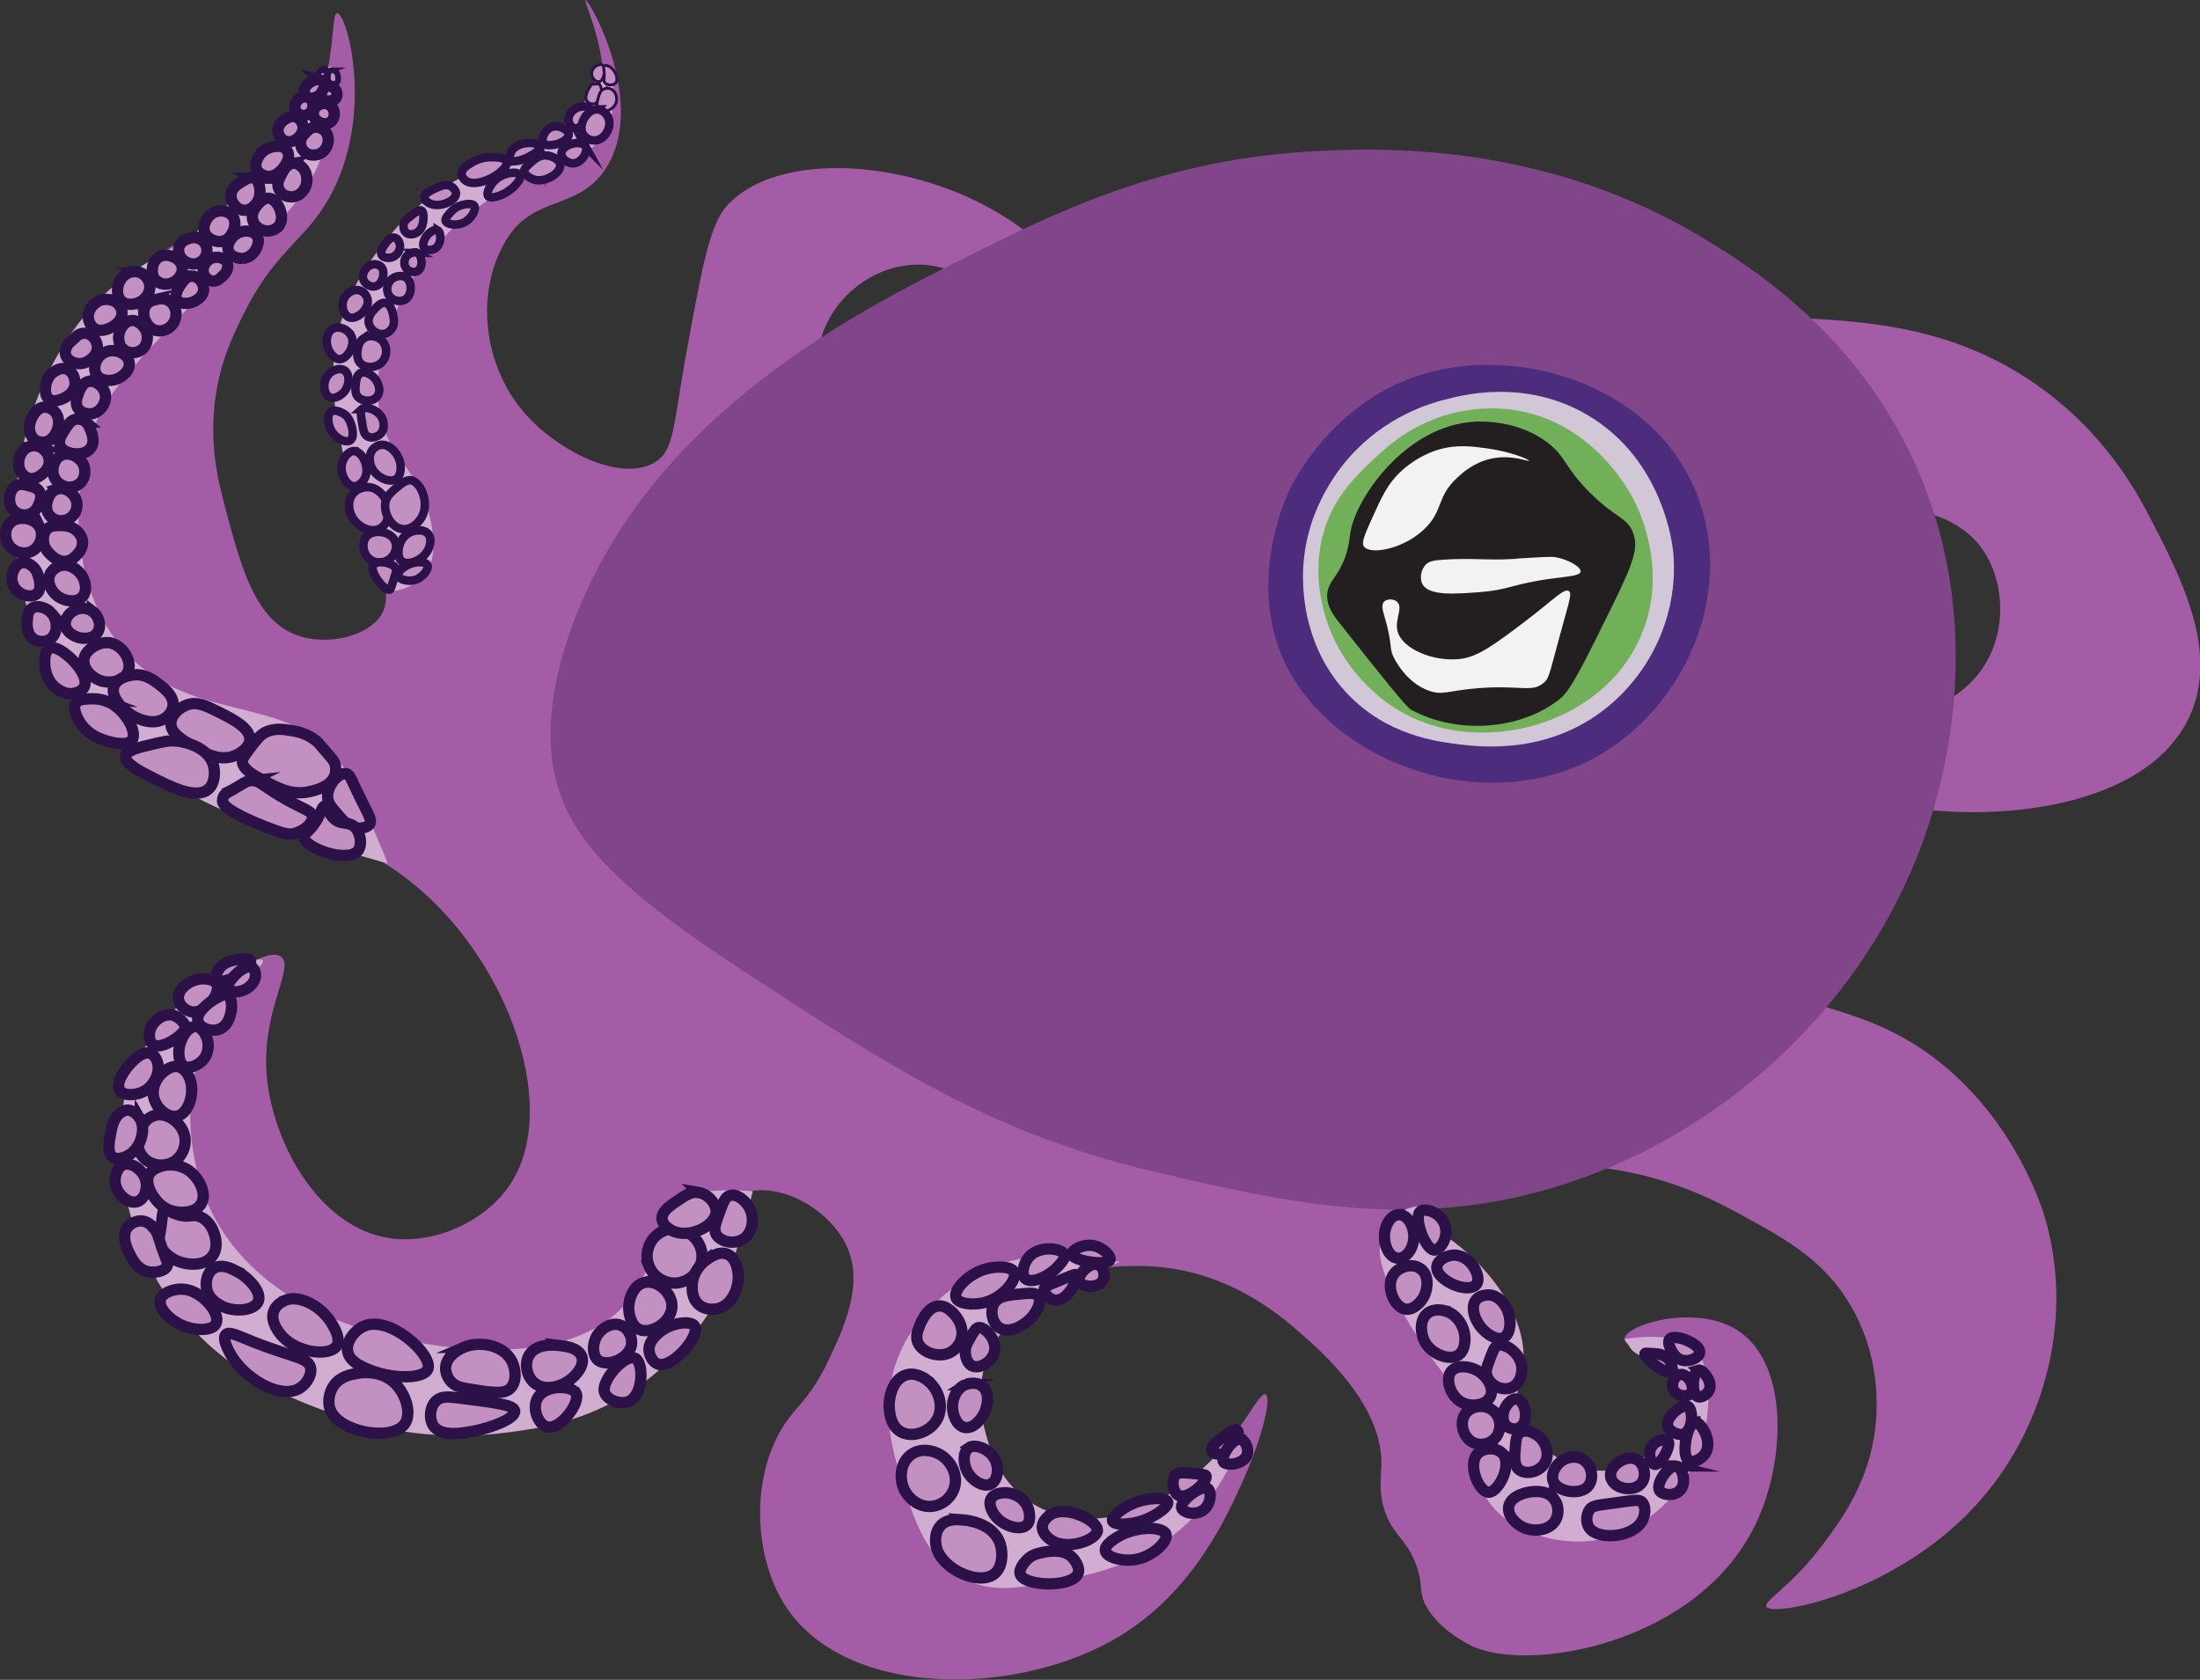 <?xml version="1.0" encoding="UTF-8"?>
<svg id="Layer_1" data-name="Layer 1" xmlns="http://www.w3.org/2000/svg" viewBox="0 0 194.74 148.69">
  <rect x="0" y="0" width="194.74" height="148.69" fill="#333333" stroke="none"/>
  <defs>
    <style>
      .cls-1 {
        stroke-width: .25px;
      }

      .cls-1, .cls-2, .cls-3, .cls-4, .cls-5 {
        fill: #c290c1;
      }

      .cls-1, .cls-2, .cls-3, .cls-5 {
        stroke: #2c1048;
        stroke-miterlimit: 10;
      }

      .cls-2 {
        stroke-width: .5px;
      }

      .cls-6 {
        fill: #f2f2f3;
      }

      .cls-6, .cls-7, .cls-8, .cls-9, .cls-10, .cls-11, .cls-12, .cls-4, .cls-13 {
        stroke-width: 0px;
      }

      .cls-7 {
        fill: #4d2b7d;
      }

      .cls-8 {
        fill: #81458a;
      }

      .cls-9 {
        fill: #a35ca5;
      }

      .cls-10 {
        fill: #231f20;
      }

      .cls-11 {
        fill: #d2add2;
      }

      .cls-12 {
        fill: #d2c7d6;
      }

      .cls-13 {
        fill: #72af59;
      }

      .cls-5 {
        stroke-width: .75px;
      }
    </style>
  </defs>
  <g>
    <path class="cls-9" d="M82.53,41.95c-3.99-1.27-5.99-1.9-7.43-3.21-2.14-1.93-3.5-5.62-2.31-9.14,1.2-3.56,4.74-6.17,8.46-6.18,5.92-.01,10.35,6.57,9.23,9.63-.72,1.97-3.71,2.37-3.59,2.72.2.58,8.69.33,10.51-3.71,2.12-4.68-6.19-11.25-6.67-11.61-8.04-6.22-21.53-7.62-26.4-2.22-1.51,1.67-2.2,5.48-3.59,13.09-1.18,6.47-1.02,8.58-2.82,9.63-2.98,1.74-8.57-.99-11.54-4.45-3.63-4.22-4.36-10.7-1.54-15.31,2.39-3.92,6.32-2.56,8.72-6.18C57.4,9.24,52.16-.08,51.82,0c-.3.07,3.52,7.17.21,11.81-2.62,3.66-7.36,1.33-12.56,5.43-2.2,1.74-9,7.12-9.49,14.82-.27,4.23,1.18,12.31,3.59,18.28.31.77,1.04,2.5.26,3.95-1.09,2-4.76,2.89-7.43,1.98-3.77-1.29-5.03-5.96-6.41-11.12-.7-2.61-1.63-6.26-.77-10.87.52-2.78,1.47-4.72,2.31-6.42,2.61-5.32,5.09-6.35,7.18-9.63,4.65-7.32,2.07-16.99,1.15-17.06-.73-.05.24,6.05-3.72,12.36-4.87,7.77-11.74,5.84-16.41,13.83-3.84,6.58-4.16,12.64-4.36,16.3-.19,3.59-.39,8.39,2.05,13.83.52,1.17,1.8,3.77,4.36,6.67,8.14,9.23,16.85,7.38,25.12,14.33,8.24,6.92,12.73,19.75,8.2,26.43-2.23,3.29-6.72,5.21-10.51,4.69-6.48-.88-10.76-8.88-11.02-15.07-.23-5.38,2.57-9.04,1.28-9.88-1.24-.81-5.08,1.78-7.43,4.94-4.14,5.55-4.02,13.26-1.79,19.02,3.19,8.25,10.49,11.96,12.82,13.09,6.38,3.12,17.05,5.32,24.61.49,8.49-5.42,7.24-15.98,13.59-16.8,3.29-.42,6.85,2,8.2,4.69,1.73,3.44-.13,7.39-1.54,10.37-1.85,3.91-3.26,4.12-4.61,6.92-2.22,4.57-1.8,10.98,1.03,15.07,5.48,7.92,20.4,7.72,29.22,2.47,6.78-4.04,9.81-10.97,11.28-14.33,1.49-3.4,2.36-6.91,1.79-7.16-.68-.3-2.54,4.61-7.69,8.89-2.33,1.94-7.39,6.15-12.3,4.69-3.51-1.04-5.16-4.44-5.64-5.43-2.51-5.17-.99-12.09,3.59-16.06,4.05-3.51,9.08-3.47,11.02-3.46,7.39.06,12.33,4.38,14.1,5.93,1.93,1.68,7.25,6.34,7.18,11.61-.02,1.22-.33,2.78.51,4.69.78,1.78,1.78,2.1,2.56,4.2.63,1.71.22,2.17.77,3.46,0,0,.92,2.14,4.1,3.71,5.02,2.47,19.98-.11,25.12-10.62,2.79-5.7,3.01-14.37-1.54-17.29-3.7-2.37-9.87-.51-10,.74-.11,1.01,3.79,1.11,4.87,3.71,1.06,2.55-.9,6.74-4.36,8.15-3.2,1.3-6.98-.08-8.97-2.22-3.1-3.34-.18-6.69-2.82-12.6-2.48-5.55-6.81-6.54-6.15-8.89.87-3.1,9.05-3.57,12.82-3.46,7.3.22,12.56,3.04,15.12,4.45,3.88,2.13,7.16,3.94,9.49,7.9,3.01,5.13,2.33,10.29,2.05,11.86-.75,4.27-2.97,7.26-4.36,9.14-2.9,3.92-5.43,5.18-5.13,5.68.58.96,11.29-1.13,18.46-8.89,6.28-6.79,8.82-16.82,6.15-25.69-.29-.96-3.38-10.72-12.56-15.81-6.61-3.66-12.48-2.74-17.94-8.65-2.39-2.58-3.08-4.73-3.33-5.68-1-3.85.39-6.96,1.79-10.62,5.21-13.6,2.83-14.81,6.15-17.78,5.21-4.67,15.81-5.97,20-.99,2.45,2.92,2.81,8.11,0,11.61-3.35,4.17-10.34,4.85-12.56,2.47-2.7-2.89,2.01-9.89,1.03-10.37-1.09-.54-9.17,6.92-6.92,13.09,1.67,4.57,8.01,5.76,11.54,6.42,8.22,1.54,21.86.31,25.64-7.9,2.62-5.71-.7-12.18-3.33-17.29-1.26-2.45-4.1-7.81-10.25-12.1-7.55-5.27-15.37-5.62-22.05-5.93-7.33-.33-13.11-.6-18.46,2.72-7.48,4.64-4.36,10.24-10.77,14.82-8.56,6.11-22.94,2.41-43.84-2.96-1.19-.31-2.33-.67-2.56-.74Z"/>
    <path class="cls-8" d="M151.16,21.31c-14.2-8.71-28.6-8.22-34.39-7.95-13.79.65-23.34,5.43-31.68,9.62-9.01,4.51-26.86,13.46-34,31.25-3.38,8.41-2.22,13.46-1.93,14.61,1.27,5.01,4.69,9.28,16.23,16.83,13.56,8.88,22.5,14.73,37.09,18.12,11.53,2.68,22.96,5.34,36.32.92,14.89-4.92,27.33-17.03,32.07-32.17,1.16-3.71,5.58-18.69-2.51-33.84-5.32-9.96-13.42-15.07-17.19-17.38Z"/>
    <g>
      <path class="cls-7" d="M126.07,33.08c-8.13,2.39-11.67,9.73-11.96,10.37-.44.94-3.66,8.21-.4,15.15,4.35,9.24,18.4,14.06,28.31,7.97,7.02-4.31,11.43-13.77,8.37-22.33-3.59-10.03-15.62-13.71-24.32-11.16Z"/>
      <path class="cls-12" d="M127.8,35.39c-1.29.35-5.11,1.44-8.31,5.03-1.23,1.38-4.22,5.22-4.15,10.82.02,1.3.15,6.18,3.93,10.17,3.53,3.71,7.95,4.24,9.95,4.48,1.81.22,7.73.93,12.9-3.17,3.88-3.07,6.44-8.13,6.01-13.66-.04-.55-.78-8.34-7.65-12.35-5.55-3.24-11.18-1.72-12.68-1.31Z"/>
      <path class="cls-13" d="M126.76,37.18c-2.52.99-4.1,2.46-5.23,3.53-1.45,1.38-3.2,3.03-4.17,5.79-1.22,3.49-.44,6.57-.14,7.7,1.41,5.27,5.44,7.95,6.14,8.4,6.07,3.91,12.63,1.59,13.49,1.27,1.2-.45,6.02-2.24,8.33-7.42,2.46-5.51.2-10.66-.49-12.08-.32-.65-3.41-6.68-10.1-7.98-3.85-.75-6.98.44-7.84.78Z"/>
      <path class="cls-10" d="M119.55,47.07c.44-2.86,4.82-9.46,11.09-9.75.53-.02,3.89-.13,6.5,1.98,1.52,1.23,1.36,2.05,3.53,4.24,2.35,2.37,3.35,2.21,3.88,3.6.5,1.29.09,2.57-1.77,6.36-2.48,5.05-3.73,7.58-4.66,8.33-3.53,2.85-9.21,3.18-13.21.99-.46-.25-2.43-2.74-6.36-7.7-.48-.6-1.18-1.51-1.06-2.61.1-.95.73-1.3,1.34-2.61.59-1.27.62-2.28.71-2.82Z"/>
      <path class="cls-6" d="M127.3,39.81c-.34.1-1.76.55-3.14,1.78-1.3,1.15-1.83,2.34-2.72,4.31-.64,1.43-.96,2.15-.7,2.48.61.79,3.75.17,5.57-1.78,1.42-1.52.9-2.65,2.67-4.31.43-.4,1.46-1.35,3-1.69,1.84-.4,3.34.29,3.37.19.03-.11-1.63-.83-3.84-1.12-1.29-.17-2.6-.34-4.21.14Z"/>
      <path class="cls-6" d="M123.67,53.26c-.31-.27-.91-.27-1.16,0-.26.28-.1.82,0,1.16.89,3.01.34,2.87.99,4.01.25.44,1.17,2.03,2.93,2.69,1.26.47,1.73,0,4.46-.21,3.76-.29,4.74.44,5.79-.5.44-.4.45-.69,1.24-3.59.96-3.55,1.27-4.29.95-4.5-.43-.29-1.4.81-3.88,2.69-2.74,2.07-4.14,3.11-5.7,3.31-2.36.29-5.16-.86-5.58-2.44-.28-1.04.53-2.11-.04-2.6Z"/>
      <path class="cls-6" d="M134.25,49.46c-.28.02-.27.02-.36.02-1.16.07-1.97.04-2.78.02-1.09-.03-2.1-.04-3.35.04-.83.06-1.26.12-1.57.45-.4.43-.54,1.19-.29,1.69.54,1.07,2.84.9,4.96.74,2.94-.22,2.84-.73,6.74-1.24,1.32-.17,2.26-.23,2.31-.58.07-.4-1.1-1.1-2.23-1.28-.41-.07-1.42,0-3.43.12Z"/>
    </g>
  </g>
  <path class="cls-11" d="M53.5,5.74c.55.07,1.44,3.28.13,5.82-1.39,2.69-4.2,2.58-8.4,4.91-1.08.6-4.97,2.8-7.76,6.72-.43.61-6.1,8.79-3.23,15.38,1.15,2.64,3.06,3.63,3.88,7.5.66,3.13-.19,4.38-.52,4.78-.87,1.06-2.4,1.53-2.84,1.42-.03,0-.54-.14-.54-.14,0,0-1.1-3.15-1.23-3.51-1.32-3.76-2.32-6.64-2.88-9.79-.52-2.94-1.06-6.04-.07-9.83.91-3.51,2.68-5.85,3.7-7.18,1-1.3,3.16-4.05,6.84-5.98,2.71-1.42,4.06-1.26,7.36-3.36,2.02-1.29,2.84-2.2,3.29-2.77,1.68-2.12,1.84-4.03,2.28-3.97Z"/>
  <path class="cls-11" d="M29.29,5.91c.81.3.59,4.22-.78,7.85-2.14,5.62-5.76,7.06-12.21,13.86-4.62,4.87-6.93,7.31-8.1,10.52-2,5.49-1.94,13.97,2.74,19.37,6.15,7.1,15.52,3.39,19.83,11,1.22,2.15,3.57,7.93,3.57,7.93,4.65,1.26-9.34-2.47-13.77-4.36-.69-.29-1.33-.58-1.71-.76-3.93-1.85-12.26-6.57-15.81-15.63-3.89-9.92-.99-22.33,5.67-29.12,4.33-4.42,7.83-3.97,13.34-10.55,4.44-5.3,6.26-10.47,7.24-10.11Z"/>
  <path class="cls-11" d="M99.17,111.69h0s-5.19-.84-8.71-.28c-4.15.67-8.94,3.75-10.92,8.62-1.8,4.45-.51,8.52.46,11.56.93,2.94,2.06,6.48,5.32,8.16,2.45,1.27,4.83.83,8.35.18,2.76-.51,7.86-1.45,11.93-5.6,3.39-3.46,4.68-7.75,4.31-7.98-.3-.19-1.6,2.38-4.95,4.86-1.57,1.16-3.54,2.59-6.42,3.03-1.17.18-4.6.7-7.61-1.47-2.61-1.88-3.34-4.64-3.67-5.87-.27-1-1.08-4.08.37-7.25,1.27-2.78,3.61-4.15,5.6-5.32,0,0,.78-.46,5.96-2.66Z"/>
  <path class="cls-11" d="M124.23,107.13c-1.38.67-1.85,2.17-1.95,2.49-.3.94-.55,2.88,3.2,8.71,3.22,5,4.55,5.33,5.24,8.26.69,2.91-.37,3.63.62,5.6,1.48,2.93,5.29,4.22,8.17,4.26,4.68.08,7.68-3.11,8.35-3.82.46-.49,2.71-2.96,3.2-6.84.18-1.42.64-5.07-1.33-6.57-1.93-1.47-5.93-.69-5.93-.69h0s.43.67.51.78c.6.88,1.83.81,3.11,1.69.22.15.94.64,1.25,1.23,1,1.91-1.34,6.69-5.25,7.74-3.6.96-7.41-1.53-8.71-4.35-1.32-2.86.96-3.84-.18-7.82-1.38-4.83-6.13-8.26-7.02-8.62-.07-.03-.26-.09-.44-.27-.61-.58-.2-1.41-.62-1.87-.45-.48-1.56-.23-2.22.09Z"/>
  <path class="cls-11" d="M23.26,85c.38.46-3.45,2.8-5.35,7.74-2.51,6.54.15,13.01.42,13.66,4.05,9.46,14.94,11.68,17.74,12.25,1.92.39,14.17,2.89,19.43-3.38,2.99-3.56,2.82-8.89,6.33-9.71,1.51-.35,4.81-.13,4.81-.13,0,0-1.17,4.82-2.27,7.59-2.3,5.76-6.95,9.09-8.31,10-4.35,2.91-8.51,3.44-11.4,3.8-6.85.87-12.33-.7-14.78-1.55-3.67-1.27-11.4-3.95-15.91-11.83-.55-.95-6.31-11.39-1.41-20.27,3.35-6.08,10.22-8.74,10.7-8.16Z"/>
  <path class="cls-4" d="M10.83,64.03c-.2.14-.4.29-.61.43"/>
  <path class="cls-2" d="M28.85,6.12c-.14-.1-.47.06-.64.3-.11.16-.23.46-.08.65.08.1.23.17.36.14.38-.08.57-.93.36-1.09Z"/>
  <path class="cls-2" d="M29.27,6.23c.2-.08.42.09.44.11.2.16.21.42.22.56,0,.14.01.26-.06.36-.14.18-.47.23-.67.08-.19-.15-.18-.41-.17-.56,0-.12.02-.46.25-.55Z"/>
  <path class="cls-3" d="M28.26,7.06c-.24-.06-.44.04-.59.11-.1.05-.74.36-.74.91,0,.05,0,.4.28.56.37.22.91-.11,1-.17.27-.17.66-.56.53-.97-.06-.19-.23-.39-.49-.45Z"/>
  <path class="cls-3" d="M28.96,7.62c-.12.04-.2.12-.27.2-.06.07-.23.25-.24.52,0,.08-.01.25.1.4.23.31.74.18.79.17.11-.03.28-.07.39-.22.17-.23.1-.58-.06-.79-.16-.21-.46-.36-.71-.28Z"/>
  <path class="cls-3" d="M27.09,8.58c-.24-.03-.43.06-.48.09-.31.16-.61.58-.48,1,.08.25.29.46.55.53.4.1.8-.14.95-.46.14-.3.04-.61.01-.71-.05-.16-.12-.24-.14-.26-.15-.16-.34-.18-.41-.19Z"/>
  <path class="cls-3" d="M28.29,9.25c-.1.04-.28.12-.41.31-.22.31-.13.67-.12.69.08.3.32.46.4.51.25.17.72.31,1.07.06.29-.2.34-.54.35-.61.02-.12.03-.37-.12-.62-.02-.03-.24-.38-.65-.43-.24-.03-.43.05-.52.09Z"/>
  <path class="cls-3" d="M26.18,10.35c-.34-.11-.63.04-.78.11-.06.03-.85.43-.79,1.15.03.34.24.7.59.86.5.23,1.04-.08,1.3-.38.06-.07.41-.46.31-.98,0-.03-.13-.6-.63-.76Z"/>
  <path class="cls-3" d="M27.86,11.26c-.37.04-.59.27-.78.46-.2.2-.49.49-.48.94,0,.47.33.77.38.8.5.44,1.17.21,1.21.2.6-.21.78-.79.8-.88.04-.13.19-.64-.15-1.09-.23-.3-.61-.47-.98-.43Z"/>
  <path class="cls-3" d="M25.28,13.18c-.28-.27-.68-.24-.89-.22-.09,0-.99.08-1.46.85-.12.2-.42.68-.21,1.17.24.54.91.62.95.63.84.09,1.42-.77,1.54-.94.12-.18.45-.67.29-1.15-.07-.19-.18-.3-.21-.33Z"/>
  <path class="cls-3" d="M25.93,14.45c-.3.04-.52.25-.62.35-.13.13-.21.28-.36.57-.24.46-.36.69-.35.98,0,.09.02.31.15.52.26.45.74.52.86.54.44.07.78-.13.87-.19.45-.29.6-.76.63-.87.02-.09.19-.73-.17-1.3-.03-.05-.44-.66-1.01-.6Z"/>
  <path class="cls-3" d="M22.52,15.77c-.3-.15-.64.03-.99.24-.43.25-1.04.59-1.08,1.25-.03.58.4,1.15.9,1.31.67.21,1.34-.34,1.57-1.01.22-.66.05-1.55-.41-1.79Z"/>
  <path class="cls-3" d="M23.85,17.55c-.53-.08-.99.5-1.08.6-.13.16-.56.68-.4,1.32.14.57.67.9,1.13.96.42.06.95-.08,1.22-.48.54-.79-.11-2.28-.88-2.4Z"/>
  <path class="cls-3" d="M19.46,21.39c.18-.01.46-.06.71-.27.48-.39.83-1.3.47-1.91-.34-.57-1.14-.64-1.64-.43-.64.27-1.18,1.18-.84,1.88.22.45.75.71,1.29.73Z"/>
  <path class="cls-3" d="M21.48,22.88c.17-.02.45-.08.71-.27.49-.37.88-1.2.56-1.73-.3-.49-1.09-.51-1.58-.31-.64.27-1.22,1.11-.91,1.72.19.39.7.6,1.23.59Z"/>
  <path class="cls-3" d="M17.64,21.13c-.38-.17-.73-.07-.88-.03-.16.04-.73.21-.91.74-.15.46.1.86.14.92.33.51,1.1.79,1.7.46.37-.2.67-.64.63-1.14-.04-.43-.31-.8-.68-.96Z"/>
  <path class="cls-3" d="M20.11,23.25c-.16-.36-.66-.5-1.01-.48-.62.04-.94.55-.95.58-.05.08-.29.49-.1.94.14.33.48.59.85.59.34,0,.56-.21.81-.45.15-.14.35-.34.42-.66.03-.12.07-.32-.01-.52Z"/>
  <path class="cls-3" d="M14.39,22.62c-.62.14-.82.76-.83.8-.03.09-.23.8.16,1.31.4.53,1.13.47,1.53.3.53-.22,1.09-.91.82-1.59-.25-.64-1.1-.95-1.67-.82Z"/>
  <path class="cls-3" d="M17,24.44c-.51,0-.84.5-1.04.8-.12.19-.61.93-.27,1.35.27.33.86.26.96.25.62-.07,1.4-.57,1.38-1.28-.01-.55-.5-1.12-1.04-1.13Z"/>
  <path class="cls-3" d="M12.53,24.18c-.38-.2-.76-.14-.93-.1-.61.14-1.03.68-1.15,1.22-.02.1-.2.87.29,1.34.48.46,1.28.32,1.75.03.09-.06.8-.5.77-1.31-.02-.48-.29-.96-.74-1.18Z"/>
  <path class="cls-3" d="M13.77,26.51c-.22.05-.55.13-.79.43-.37.45-.24,1.06-.19,1.24.02.06.27.91,1.06,1.08.56.12,1-.17,1.1-.24.49-.34.72-.97.6-1.53-.02-.11-.12-.54-.52-.82-.48-.35-1.05-.21-1.27-.15Z"/>
  <path class="cls-3" d="M10.59,27.06c-.34-.49-.99-.63-1.5-.53-.73.15-1.32.86-1.27,1.58,0,.06.06.69.57.99.51.3,1.08.05,1.33-.06.14-.06,1.05-.49,1.08-1.29.01-.35-.15-.61-.21-.7Z"/>
  <path class="cls-3" d="M11.66,28.37c-.61.04-1.01.66-1.12,1.16-.02.08-.2.98.46,1.46.49.35,1.18.28,1.6-.08.46-.39.45-.98.44-1.12-.02-.43-.23-.74-.34-.87-.07-.09-.48-.59-1.06-.55Z"/>
  <path class="cls-3" d="M7.65,29.51c-.22-.04-.51,0-.74.15-.1.06-.11.1-.42.38-.31.28-.31.26-.38.34-.19.21-.41.62-.3,1.03.17.6.93.75.99.76.64.12,1.13-.29,1.25-.38.15-.12.53-.44.57-.95.05-.6-.41-1.24-.97-1.33Z"/>
  <path class="cls-3" d="M9.87,31.03c-.76.04-1.18.65-1.2.68-.24.35-.43.97-.13,1.46.36.57,1.18.57,1.67.42.62-.19,1.36-.81,1.22-1.54-.12-.67-.92-1.05-1.56-1.01Z"/>
  <path class="cls-3" d="M5.9,32.67c-.43-.16-.86.08-1.01.17-.81.45-.86,1.43-.87,1.48,0,.22-.03.75.32,1.01.51.39,1.36-.11,1.5-.19.2-.12.62-.38.76-.89.16-.6-.12-1.38-.7-1.58Z"/>
  <path class="cls-3" d="M7.8,33.77c-.53.14-.74.75-.87,1.1-.13.36-.29.83-.04,1.25.26.43.85.58,1.29.49.76-.16,1.36-1.08,1.1-1.88-.2-.62-.9-1.1-1.48-.95Z"/>
  <path class="cls-3" d="M4.01,36.03c-.09,0-.33,0-.59.19-.55.38-1.06,1.46-.69,2.26.29.64,1.02.81,1.55.55.66-.33,1.11-1.39.82-2.17-.19-.52-.67-.82-1.09-.82Z"/>
  <path class="cls-3" d="M7.61,37.36c-.24-.21-.58-.31-.89-.25-.43.07-.66.43-.93.84-.35.55-.64.98-.49,1.44.2.6,1.04.82,1.63.78.17-.01.77-.06,1.1-.51.45-.61.05-1.48-.13-1.88-.08-.17-.16-.31-.3-.42Z"/>
  <path class="cls-3" d="M3.59,39.58c-.17-.07-.61-.22-1.05-.04-.77.3-1.1,1.4-.75,2.12.04.08.3.59.84.69.48.09.86-.2,1.04-.33.15-.11.74-.56.69-1.29-.05-.74-.73-1.12-.78-1.15Z"/>
  <path class="cls-3" d="M5.42,40.3c-.49.23-.65.78-.68.9-.03.11-.2.77.24,1.34.02.03.5.63,1.26.58.11,0,.52-.04.86-.36.42-.4.5-1.05.32-1.54-.29-.79-1.31-1.25-1.99-.93Z"/>
  <path class="cls-3" d="M2.61,43.01c-.35-.1-.83-.24-1.22,0-.6.37-.78,1.55-.18,2.17.34.35.9.51,1.4.33.57-.2.78-.74.86-.96.09-.23.24-.62.06-.98-.18-.36-.58-.47-.91-.57Z"/>
  <path class="cls-3" d="M5.03,43.3c-.6.2-.79.87-.83,1.01-.05.17-.22.77.15,1.27.32.44.89.59,1.38.48.49-.11.88-.48,1.02-.93.02-.08.15-.48-.03-.93-.25-.63-1.03-1.14-1.7-.91Z"/>
  <path class="cls-3" d="M3.54,46.71c-.24-.5-.76-.68-.9-.73-.05-.02-1.17-.38-1.81.38-.47.55-.42,1.37-.02,1.92.44.6,1.28.85,1.96.53.82-.38,1.1-1.43.77-2.11Z"/>
  <path class="cls-3" d="M4.2,46.8c.31-.29.71-.28,1.13-.28.37,0,.96.01,1.45.45.11.1.5.45.53,1,.03.59-.37,1.01-.55,1.19-.17.17-.42.43-.83.51-.79.15-1.43-.55-1.56-.68-.15-.16-.52-.57-.53-1.17,0-.15-.02-.68.36-1.02Z"/>
  <path class="cls-3" d="M2.77,50.04c-.13-.09-.45-.31-.83-.23-.58.11-.8.81-.83.92-.16.53-.02,1.17.43,1.58.47.43,1.3.62,1.73.23.43-.39.23-1.17.15-1.47-.06-.22-.19-.71-.64-1.02Z"/>
  <path class="cls-3" d="M4.4,50.89c.23-.6.86-.79.92-.81.76-.22,1.53.27,1.9.83.32.48.56,1.36.09,1.9-.52.59-1.57.42-2.18-.02-.53-.38-1.01-1.18-.73-1.9Z"/>
  <path class="cls-3" d="M8.19,54.12c-.49-.36-1.14-.35-1.62-.09-.37.2-.83.65-.79,1.24.05.69.79,1.06,1.22,1.17.06.02,1.11.27,1.6-.41.42-.57.18-1.48-.41-1.92Z"/>
  <path class="cls-3" d="M4.59,54.3c-.44-.52-1.31-.79-1.79-.44-.34.25-.37.72-.39,1.06-.02.34-.07,1.24.6,1.66.43.27,1.03.27,1.45-.02.68-.48.66-1.63.13-2.26Z"/>
  <path class="cls-3" d="M9.94,56.95c-.72-.22-1.37.13-1.5.2-.17.09-.9.48-1.01,1.19-.13.86.76,1.75,1.68,1.97.74.17,1.78-.01,2.17-.75.49-.93-.31-2.29-1.33-2.6Z"/>
  <path class="cls-3" d="M6.04,58.07c-.32-.27-1.16-.95-1.68-.66-.41.23-.41.95-.4,1.3,0,.19.03,1.48,1.07,2.23.22.16.79.57,1.5.43.15-.03.67-.13.9-.52.45-.78-.58-2.11-1.39-2.78Z"/>
  <path class="cls-3" d="M11.88,59.73c.98-.08,1.69.46,2.13.79.5.38,1.4,1.05,1.31,1.94-.07.66-.64,1.06-.73,1.12-.96.65-2.33.14-3.07-.36-.67-.46-1.78-1.56-1.43-2.49.33-.87,1.69-.99,1.79-1Z"/>
  <path class="cls-3" d="M9.45,62.07c-.63-.24-1.29-.23-1.55-.21-.52.03-.97.06-1.18.36-.34.49.15,1.35.3,1.61.58,1.01,1.54,1.42,1.85,1.55.76.32,2.39.74,2.82.12.51-.73-.69-2.83-2.25-3.43Z"/>
  <path class="cls-3" d="M15.13,64.01c.01-.76.79-1.41,1.49-1.64.84-.27,1.58.08,2.7.64,1.2.59,2.88,1.43,2.79,2.49-.07.82-1.16,1.32-1.28,1.37-1.44.63-2.98-.33-3.92-.91-.92-.57-1.81-1.12-1.79-1.94Z"/>
  <path class="cls-3" d="M15.52,65.59c-.59-.05-1.05.06-1.97.27-1.23.29-2.33.54-2.43,1.06-.12.66,1.41,1.43,2.37,1.91,1.61.81,3.91,1.98,4.98,1,.58-.53.57-1.5.43-2.06-.4-1.55-2.33-2.1-3.37-2.19Z"/>
  <path class="cls-3" d="M23.37,64.89c.83-.49,1.73-.34,2.45-.22.43.07,1.5.26,2.35,1.07.06.06,0,0,.78.91.48.55.64.73.72,1.04,0,0,.13.46-.03.94-.4,1.22-2.48,1.49-2.64,1.51-1.36.16-2.37-.37-3.64-1.04-.82-.43-1.94-1.01-1.91-1.76,0-.09.03-.24.53-.91.66-.87,1-1.31,1.38-1.54Z"/>
  <path class="cls-3" d="M22.21,69.09c-.51.05-.66.3-2.04,1.04-.08.04-.26.14-.38.35,0,0-.1.19-.09.44.03.76,3.09,1.98,3.73,2.23,1.71.67,2.1.75,2.6.63.78-.19,1.67-.85,1.63-1.48-.04-.62-.94-.65-3.08-1.98-1.44-.89-1.7-1.29-2.39-1.22Z"/>
  <path class="cls-3" d="M22.17,85.02c-.11-.21-.62-.15-1.04-.09-.47.06-1.23.16-1.69.77-.19.26-.46.77-.28,1.01.24.32,1.14.03,1.63-.21.8-.4,1.54-1.17,1.38-1.47Z"/>
  <path class="cls-3" d="M22.27,85.6c-.69-.3-2.36,1.4-2.09,1.96.15.3.86.27,1.29.12.6-.2,1.2-.79,1.14-1.44,0-.07-.05-.52-.34-.64Z"/>
  <path class="cls-3" d="M19.2,87.13c-.23-.51-1.17-.49-1.29-.49-1.05.03-2.22.89-2.12,1.78.07.55.61,1.04,1.17,1.14,1.26.21,2.59-1.66,2.24-2.43Z"/>
  <path class="cls-3" d="M20.18,88.09c-.25-.16-.63.04-1.01.25-.74.39-1.91,1.36-1.63,2.12.21.57,1.18.9,1.87.64,1.21-.45,1.32-2.65.77-3.01Z"/>
  <path class="cls-3" d="M16.4,90.77s-.03-.07-.07-.12c-.07-.1-.46-.63-.98-.78-.78-.23-1.79.41-2.05,1.27-.1.34-.16.97.2,1.27.57.48,1.73-.27,1.95-.41.07-.04,1.1-.73.95-1.22Z"/>
  <path class="cls-3" d="M17.37,90.87c-.75-.08-1.52,1.16-1.54,2.22,0,.22-.02.98.46,1.27.51.3,1.25-.1,1.63-.49.63-.65.5-1.52.49-1.61-.09-.57-.5-1.33-1.05-1.39Z"/>
  <path class="cls-3" d="M13.94,94.02c-.03-.11-.2-.63-.63-.78-.69-.24-1.5.62-1.76.9-.46.49-1.39,1.74-.93,2.39.35.49,1.33.42,1.95.15,1.03-.45,1.66-1.72,1.37-2.66Z"/>
  <path class="cls-3" d="M15.76,94.41c-.46-.09-.86.17-1.05.29-.63.41-1.41,1.42-1.07,2.56.28.95,1.26,1.69,2.02,1.54,1.11-.22,1.66-2.28,1.07-3.49-.08-.16-.38-.78-.98-.9Z"/>
  <path class="cls-3" d="M13.71,98.73c-1.02.26-1.38,1.46-1.41,1.58-.06.21-.35,1.33.4,2.15.67.73,1.86.89,2.72.34.72-.46,1.04-1.3.96-2.04-.14-1.28-1.52-2.33-2.66-2.04Z"/>
  <path class="cls-3" d="M12.38,99c-.04-.06-.47-.74-1.09-.74-.05,0-.26,0-.53.18-.7.43-.87,1.34-.97,1.91-.15.83-.3,1.72.18,2.06.47.34,1.26-.07,1.35-.12,1.12-.6,1.65-2.32,1.06-3.3Z"/>
  <path class="cls-3" d="M10.93,103.08c-.36.13-.52.51-.6.69-.26.58-.15,1.25.16,1.73.31.48,1.02,1.09,1.69.85.67-.24.88-1.2.73-1.85-.22-.94-1.29-1.67-1.97-1.41Z"/>
  <path class="cls-3" d="M13.19,103.97c.22-.42.65-.58.93-.69.77-.29,1.79-.23,2.58.32.92.65,1.66,2.07,1.09,2.98-.51.81-1.8.83-2.58.6-.85-.25-1.32-.86-1.49-1.09-.15-.2-.96-1.3-.52-2.14Z"/>
  <path class="cls-3" d="M14.56,107.15c-.19.11-.17.35-.28,1.21-.15,1.23-.25,1.2-.2,1.49.16,1.03,1.31,1.63,1.45,1.69.97.48,2.61.59,3.3-.4.65-.93.04-2.21,0-2.3-.09-.19-.41-.84-1.09-1.13-.67-.29-.95.09-1.89-.16-.75-.2-1.02-.56-1.29-.4Z"/>
  <path class="cls-3" d="M13.63,108.72c-.19-.22-.5-.58-1.01-.64-.51-.07-1.05.19-1.33.56-.62.83.05,2.09.24,2.46.23.43.65,1.24,1.53,1.45.63.15,1.5,0,1.73-.48.13-.27-.04-.43-.44-1.57-.39-1.12-.37-1.37-.73-1.77Z"/>
  <path class="cls-3" d="M20.88,112.48c-.42-.21-1.3-.64-1.98-.2-.59.38-.72,1.2-.61,1.77.18.99,1.13,1.45,1.36,1.57,1.14.56,2.85.39,3.2-.41.37-.84-.86-2.18-1.98-2.72Z"/>
  <path class="cls-3" d="M17.2,114.38c-.67-.32-1.22-.28-1.36-.27-.5.04-1.44.28-1.63.89-.25.77.81,1.75,1.63,2.18,1.15.61,2.89.71,3.27,0,.4-.73-.7-2.22-1.91-2.79Z"/>
  <path class="cls-3" d="M25.17,115.13c-.14.06-.74.34-.95.95-.32.93.51,1.9.68,2.11,1.35,1.59,4.28,1.9,4.9.95.5-.77-.58-2.23-.75-2.45-.9-1.17-2.62-2.12-3.88-1.57Z"/>
  <path class="cls-3" d="M22.17,118.67c-1.22-.49-1.91-.83-2.18-.54-.35.37.25,1.55.75,2.25,1.36,1.91,4.29,3.52,5.86,2.45.53-.36,1.03-1.11.89-1.77-.21-.93-1.51-.86-5.31-2.38Z"/>
  <path class="cls-3" d="M32.26,117.37c-.84.34-1.64,1.34-1.49,2.23.16.98,1.4,1.45,2.15,1.73,1.88.72,4.63.76,4.96-.17.45-1.24-3.33-4.72-5.62-3.8Z"/>
  <path class="cls-3" d="M31.52,121.58c-.48.09-1.42.26-1.98,1.07-.42.61-.54,1.44-.33,2.07.71,2.06,5.48,2.9,6.61,1.32.63-.88.14-2.51-.74-3.47-1.3-1.4-3.19-1.06-3.55-.99Z"/>
  <path class="cls-3" d="M41.02,119.27c-.19.08-1.48.64-1.57,1.73-.06.73.45,1.28.5,1.32.39.4.87.5,1.32.58,2.28.38,3.41.57,3.97-.08.52-.61.41-1.65.08-2.31-.73-1.48-2.89-1.85-4.3-1.24Z"/>
  <path class="cls-3" d="M40.52,123.73c-.82-.1-1.45-.16-1.9.25-.57.51-.68,1.6-.25,2.23.72,1.05,2.79.62,3.8.41,1.32-.27,3.46-1.04,3.39-1.73-.05-.54-1.72-.74-5.04-1.16Z"/>
  <path class="cls-3" d="M49.61,119.11c-.39-.05-2.19-.28-2.81.91-.38.73-.18,1.74.41,2.31.92.88,2.44.41,3.22-.17.53-.39,1.35-1.28,1.07-2.07-.27-.79-1.46-.94-1.9-.99Z"/>
  <path class="cls-3" d="M50.97,123.29c-.41-.69-2.91-.76-3.47.64-.37.91.2,2.19.93,2.37,1.18.3,3.02-2.21,2.55-3.01Z"/>
  <path class="cls-3" d="M55.02,117.33c-.79-.35-1.67.18-2.08.75-.53.74-.54,1.88,0,2.32.76.62,2.72-.09,2.95-1.33.11-.62-.2-1.44-.87-1.74Z"/>
  <path class="cls-3" d="M56.23,120.23c-.63-.33-1.99.85-2.55,2.03-.28.59-.21.88-.17.98.23.71,1.42,1.11,2.14.81,1.29-.54,1.36-3.41.58-3.82Z"/>
  <path class="cls-3" d="M57.05,113.51c-1,.24-1.45,1.51-1.39,2.43,0,.11.1,1.37.93,1.74,1.04.46,2.9-.66,2.89-2.08,0-1.18-1.31-2.35-2.43-2.08Z"/>
  <path class="cls-3" d="M58.32,117.97c-.26.23-.92.79-.87,1.56.03.49.35,1.07.81,1.22,1.27.4,3.73-2.54,3.24-3.36-.33-.55-2.12-.33-3.18.58Z"/>
  <path class="cls-3" d="M57.45,112.06c.39.96,1.35,1.54,2.32,1.51,1.25-.04,2.33-1.08,2.37-2.32.03-.93-.53-1.79-1.33-2.2-.79-.41-1.79-.38-2.55.17-.86.63-1.22,1.81-.81,2.84Z"/>
  <path class="cls-3" d="M62.49,111.54c.3-.22,1.15-.85,1.91-.52.76.33.89,1.36.93,1.62.16,1.24-.49,2.84-1.74,3.18-.07.02-1.04.27-1.74-.35-.63-.55-.59-1.4-.58-1.74.06-1.31,1.07-2.09,1.22-2.2Z"/>
  <path class="cls-3" d="M61.83,105.55c-.63-.1-1.11.23-1.82.7-.69.46-1.46.99-1.41,1.64.05.57.7.98,1.14,1.14,1.45.53,3.61-.55,3.65-1.78.02-.74-.73-1.57-1.57-1.71Z"/>
  <path class="cls-3" d="M64.6,105.82c-.41.13-.58.58-.9,1.47-.37,1.01-.56,1.52-.3,1.98.37.64,1.49.89,2.28.47.92-.49,1.09-1.74.77-2.58-.31-.81-1.2-1.54-1.84-1.34Z"/>
  <path class="cls-3" d="M30.65,68.48c-.69-.11-1.71,1.05-1.65,2.09.03.57.42.99,1.18,1.84.58.65.88.76,1.03.81.52.16,1.28.11,1.52-.29.2-.34-.06-.72-.74-2.09-.96-1.94-.99-2.3-1.35-2.36Z"/>
  <path class="cls-3" d="M28.76,71.35c-.26,0-.31.57-.79,1.35-.59.97-1.07,1.02-1.06,1.38.03,1.01,3.87,2.33,4.77,1.23.42-.53.23-1.67-.34-2.16-.53-.45-1.08-.11-1.72-.64-.59-.49-.57-1.16-.86-1.15Z"/>
  <path class="cls-1" d="M53.32,5.76c-.19-.13-.53.07-.56.09-.25.16-.47.5-.36.85.09.33.42.58.65.53.42-.1.61-1.24.27-1.47Z"/>
  <path class="cls-1" d="M53.5,5.82c.12-.1.41.04.58.16.42.32.71,1.07.4,1.38-.22.22-.71.21-.93-.02-.17-.18,0-.33-.09-1.16-.02-.17-.04-.3.04-.36Z"/>
  <path class="cls-1" d="M53.03,7.42c-.21.01-.42.03-.63.04-.11.11-.26.3-.37.56-.11.26-.27.64-.08.92.12.17.34.28.55.26.43-.03.73-.6.75-1.05.02-.35-.13-.62-.21-.74Z"/>
  <path class="cls-1" d="M53.99,7.84c-.3-.09-.57.05-.59.06-.28.16-.36.46-.47.86-.07.29-.12.47-.03.68.07.16.22.32.39.38.46.16,1.21-.29,1.29-.92.05-.41-.17-.93-.59-1.06Z"/>
  <path class="cls-5" d="M52.17,9.61c-.16-.25-.67-.21-.96-.12-.52.17-.99.71-.87,1.25.05.25.24.56.52.61.66.12,1.59-1.28,1.31-1.74Z"/>
  <path class="cls-5" d="M52.84,9.67c-.87,0-1.69,1.37-1.25,2.18.21.39.69.63,1.13.58.84-.09,1.46-1.2,1.13-2-.16-.39-.57-.75-1.02-.75Z"/>
  <path class="cls-5" d="M50.34,11.9c-.04-.43-.89-.9-1.54-.64-.6.24-.94,1.05-.7,1.39.19.27.71.2.9.17.6-.08,1.37-.5,1.34-.93Z"/>
  <path class="cls-5" d="M51.85,12.97c-.2-.37-.98-.39-1.5-.14-.11.05-.64.31-.66.75-.02.46.56.89,1.05.88.76-.02,1.34-1.05,1.1-1.5Z"/>
  <path class="cls-5" d="M47.81,12.98c-.07-.29-.83-.39-1.37-.29-.17.03-.94.17-1.21.79-.03.07-.2.47-.02.67.32.37,1.47-.2,1.59-.27.18-.09,1.09-.56,1.01-.91Z"/>
  <path class="cls-5" d="M49.59,14.58c-.05-.44-.69-.77-1.19-.82-.68-.07-1.16.38-1.69.88-.25.23-.31.35-.31.47,0,.37.55.72.99.82,1,.21,2.28-.68,2.2-1.34Z"/>
  <path class="cls-5" d="M44.85,14.3c-.15-.42-1.23-.39-1.51-.38-.19,0-.87.04-1.58.47-.37.22-.9.54-.9.99,0,.31.26.53.31.57.59.5,1.64.1,1.91,0,.93-.36,1.93-1.19,1.77-1.65Z"/>
  <path class="cls-5" d="M46.03,15.48c-.19-.34-1.37-.23-2.1.38-.55.45-.93,1.24-.71,1.51.19.23.79.02.99-.05,1.08-.38,2.03-1.45,1.82-1.84Z"/>
  <path class="cls-5" d="M40.36,17.16c.02-.29-.24-.56-.46-.68-.44-.24-.95,0-1.42.22-.35.17-.94.44-.92.8.02.3.44.49.5.52.88.4,2.26-.23,2.31-.85Z"/>
  <path class="cls-5" d="M41.98,18.22c-.18-.27-.81-.14-1-.09-.65.14-1.02.56-1.18.75-.23.26-.42.49-.35.68.11.32.95.44,1.57.16.7-.32,1.17-1.17.96-1.49Z"/>
  <path class="cls-5" d="M37.28,18.63c-.17-.08-.41.1-.88.46-.4.31-.6.46-.66.71-.06.24-.03.61.23.81.35.28.85.03.9,0,.44-.23.54-.74.58-.96.05-.28.1-.9-.16-1.02Z"/>
  <path class="cls-5" d="M38.74,20.39c-.24-.14-.66.15-.85.35-.31.32-.58.92-.33,1.22.21.24.69.21.99.01.55-.37.52-1.4.19-1.59Z"/>
  <path class="cls-5" d="M35.4,21.65c-.04-.24-.21-.57-.49-.62-.41-.08-.76.48-.9.69-.16.25-.37.58-.23.84.15.27.6.31.91.22.46-.14.79-.65.71-1.13Z"/>
  <path class="cls-5" d="M36.96,22.39c-.19-.11-.43-.03-.53,0-.03,0-.52.17-.62.66,0,.05-.09.44.19.75.25.28.68.35.95.2.52-.28.45-1.37.01-1.61Z"/>
  <path class="cls-5" d="M33.75,23.63c-.19-.21-.49-.27-.72-.23-.59.09-1.1.83-.84,1.41.17.39.66.63,1.04.53.65-.16.92-1.25.52-1.71Z"/>
  <path class="cls-5" d="M35.97,24.58c-.31-.23-.73-.14-.8-.12-.05.01-.56.13-.79.62-.17.37-.16.88.18,1.23.35.37.91.42,1.28.22.66-.37.66-1.56.14-1.95Z"/>
  <path class="cls-5" d="M32.55,26.56c-.05-.36-.32-.74-.71-.85-.58-.18-1.25.27-1.45.87-.2.6.07,1.34.52,1.51.65.24,1.75-.68,1.64-1.52Z"/>
  <path class="cls-5" d="M34.11,26.81c-.35-.07-.68.27-.88.47-.23.23-.74.75-.57,1.38.14.54.73.98,1.3.9.48-.07.73-.48.76-.53.2-.33.16-.66.12-.92-.01-.1-.15-1.19-.73-1.3Z"/>
  <path class="cls-5" d="M31.05,29.65c-.28-.49-1.01-.84-1.57-.56-.59.3-.62,1.11-.5,1.57.14.55.62,1.15,1.11,1.13.7-.04,1.43-1.33.97-2.14Z"/>
  <path class="cls-5" d="M32.22,29.92c-.42.27-.51.74-.55.96-.03.17-.17.88.26,1.3.47.45,1.45.41,1.95-.21.45-.55.39-1.42-.13-1.88-.41-.37-1.07-.46-1.53-.16Z"/>
  <path class="cls-5" d="M30.49,32.78c-.42-.27-1.09-.02-1.43.38-.53.61-.43,1.74.11,2,.42.21,1.07-.15,1.38-.59.38-.54.44-1.46-.05-1.78Z"/>
  <path class="cls-5" d="M31.9,33.02c-.32.17-.37.63-.41,1.01-.04.37-.08.78.17,1.08.37.43,1.28.52,1.71,0,.43-.52.1-1.28-.22-1.64-.29-.33-.86-.65-1.25-.45Z"/>
  <path class="cls-5" d="M30.46,36.65c-.31-.22-.87-.42-1.16-.21-.43.32-.28,1.48.36,2.11.35.35.99.66,1.34.43.4-.27.2-1.17,0-1.63-.08-.19-.21-.48-.53-.7Z"/>
  <path class="cls-5" d="M32.01,36.22c-.12.12-.08.39,0,.94.13.85.19,1.28.5,1.46.34.2.86.09,1.16-.21.42-.41.32-1.05.15-1.4-.37-.78-1.5-1.09-1.82-.79Z"/>
  <path class="cls-5" d="M33.75,39.37c-.43.04-.71.36-.75.41-.41.49-.29,1.21-.09,1.63.41.85,1.59,1.39,2.17.99.45-.31.39-1.07.38-1.2-.08-.94-.91-1.9-1.71-1.83Z"/>
  <path class="cls-5" d="M31.37,39.92c-.46-.03-.91.5-1.06.98-.3.91.32,2.1,1.01,2.14.43.03.82-.39.99-.75.44-.93-.24-2.31-.94-2.36Z"/>
  <path class="cls-5" d="M32.5,43.12c-.06,0-.8.01-1.27.6-.53.67-.34,1.61.02,2.17.49.76,1.62,1.35,2.43.87.75-.44.83-1.55.57-2.28-.24-.65-.88-1.37-1.75-1.37Z"/>
  <path class="cls-5" d="M36.39,42.51c-.43-.07-.86.3-1.34.7-.4.34-.78.66-.91,1.15-.26.96.47,2.4,1.54,2.48.77.06,1.43-.6,1.71-1.18.61-1.26-.18-3.02-1.01-3.15Z"/>
  <path class="cls-5" d="M34.92,47.8c-.44-.82-1.97-.99-2.52-.26-.42.56-.28,1.66.53,2.09.69.36,1.55.06,1.92-.55.22-.37.29-.88.07-1.28Z"/>
  <path class="cls-5" d="M36.15,47.2c-.37.22-.55.53-.62.65-.31.56-.4,1.47.02,1.82.54.44,1.83-.06,2.31-.94.19-.34.4-1.03.05-1.46-.39-.48-1.25-.37-1.76-.07Z"/>
  <path class="cls-5" d="M35.06,50.37c-.19-.57-1.69-.83-2.01-.38-.4.57.98,2.36,1.45,2.2.09-.03.2-.39.42-1.11.17-.56.17-.63.15-.71Z"/>
  <path class="cls-5" d="M36,50.05c-.29.16-.83.56-.75.9.09.36.84.55,1.43.4.74-.2,1.32-.99,1.15-1.34-.17-.36-1.16-.33-1.82.04Z"/>
  <path class="cls-3" d="M94.22,111.05c-.22-.57-2.24-.85-3.16.23-.48.57-.68,1.54-.3,1.9.54.51,2.21-.22,3.08-1.29.23-.29.48-.59.38-.84Z"/>
  <path class="cls-3" d="M95.24,112.83c-.05-.06-.14-.03-1.33.46-1.26.51-1.45.6-1.48.8-.07.38.46.94.99.99,1.09.1,2.1-1.96,1.83-2.24Z"/>
  <path class="cls-3" d="M94.87,111.02c-.03-.36,1.13-1.06,2.2-.69.68.23,1.31.89,1.18,1.19-.26.57-3.33.07-3.38-.5Z"/>
  <path class="cls-3" d="M97.3,111.99c-.5-.29-1.13.19-1.4.49-.05.06-.54.61-.35.97.24.48,1.64.61,2.05-.09.24-.41.13-1.11-.3-1.36Z"/>
  <path class="cls-3" d="M89.76,112.6c-.25-.54-1.51-.49-2.2-.35-1.7.34-3.21,1.88-2.93,2.62.22.57,1.52.65,2.41.45,1.67-.38,3.04-2.03,2.72-2.72Z"/>
  <path class="cls-3" d="M91.9,114.71c-.22-.29-.71-.25-1.43-.19-1.25.11-2.11.18-2.49.87-.35.64-.17,1.64.42,2.09.86.65,2.2-.13,2.82-.77.54-.56,1.03-1.54.68-2Z"/>
  <path class="cls-3" d="M84.24,116.1c-.22-.19-.6-.52-1.09-.51-1.05.02-1.64,1.49-1.73,1.71-.18.45-.39.97-.19,1.49.36.93,1.83,1.44,2.86.93.65-.32.9-.94.95-1.07.37-.99-.19-2.02-.8-2.55Z"/>
  <path class="cls-3" d="M86.62,117.51c-.23.04-.38.28-.67.78-.3.5-.53.89-.51,1.41,0,.08.06.94.61,1.2.65.31,1.72-.33,1.96-1.18.31-1.09-.8-2.3-1.39-2.21Z"/>
  <path class="cls-3" d="M82.15,122.22c-.17-.13-1.02-.79-1.93-.52-1.17.34-1.59,1.94-1.5,3.01.03.35.12,1.48.98,2,.98.59,2.48.11,3.16-.92.79-1.2.24-2.8-.71-3.56Z"/>
  <path class="cls-3" d="M85.46,122.56c-.86.35-1.2,1.36-1.14,2.12.04.55.33,1.49,1.04,1.66.77.18,1.47-.68,1.75-1.23.35-.69.52-1.89-.18-2.43-.6-.46-1.44-.14-1.47-.12Z"/>
  <path class="cls-3" d="M85.74,128.17c-.52.36-.48,1.39-.14,2.05.41.81,1.45,1.49,2.12,1.13.59-.31.71-1.33.42-2.02-.41-1.01-1.78-1.61-2.41-1.17Z"/>
  <path class="cls-3" d="M83.3,128.8c-.67-.42-1.77-.66-2.62-.07-.99.69-1.11,2.13-.64,3.11.4.83,1.34,1.62,2.48,1.49.88-.1,1.61-.71,1.91-1.49.45-1.16-.19-2.45-1.13-3.04Z"/>
  <path class="cls-3" d="M85.23,134.53c-.5-.04-1.38-.11-1.95.49-.67.7-.42,1.81-.4,1.9.47,1.98,3.78,3.47,5.14,2.39.72-.58.78-1.8.53-2.61-.58-1.92-3.03-2.15-3.32-2.17Z"/>
  <path class="cls-3" d="M88.72,132.14c-.19.02-.75.09-.98.5-.31.54.17,1.27.25,1.39.66,1.01,2.3,1.53,2.9.95.46-.45.15-1.37.13-1.45-.33-.98-1.43-1.5-2.3-1.39Z"/>
  <path class="cls-3" d="M92.99,134.07c-.07.05-.72.46-.73,1.08-.01.69.76,1.16.88,1.23,1.42.86,3.95-.08,4-.91.05-.89-2.75-2.26-4.15-1.4Z"/>
  <path class="cls-3" d="M92.23,137.43c-.39.08-.86.18-1.28.58-.28.27-.8.89-.64,1.34.37,1.08,4.59,1.19,5.11-.06.25-.59-.4-1.33-.44-1.37-.8-.9-2.26-.6-2.74-.5Z"/>
  <path class="cls-3" d="M98.48,134.63c-.13-.37.82-1.07,1.55-1.43,1.39-.68,3.18-.71,3.33-.26.14.41-1.09,1.28-2.22,1.66-1.09.37-2.51.43-2.66.03Z"/>
  <path class="cls-3" d="M98.95,136.03c-.28.17-1.2.72-1.11,1.23.1.6,1.57,1,2.77.76,1.47-.29,2.82-1.6,2.6-2.22-.26-.71-2.64-.74-4.26.23Z"/>
  <path class="cls-3" d="M105.75,130.43c-.96-.08-1.44-.13-1.66.09-.44.42-.29,1.56.23,1.84.82.43,2.63-1.25,2.43-1.72-.05-.12-.37-.15-.99-.2Z"/>
  <path class="cls-3" d="M106.9,131.75c-.52-.36-2.49,1.07-2.3,1.72.11.4,1.08.69,1.79.27.85-.5.87-1.74.51-1.99Z"/>
  <path class="cls-3" d="M109.52,126.62c-.2-.16-.77.23-1.16.51-.25.18-1.25.89-1.09,1.3.11.29.78.39,1.27.2.93-.36,1.27-1.78.98-2.01Z"/>
  <path class="cls-3" d="M109.81,127.4c-.72-.14-1.82,1.57-1.5,2.01.28.38,1.86.21,2.1-.71.13-.53-.19-1.22-.6-1.3Z"/>
  <path class="cls-3" d="M123.86,107.5c-.69,0-1.26.86-1.31,1.81-.05.87.34,1.78.95,2.01.73.27,1.54-.54,1.64-1.65.09-1.08-.52-2.15-1.28-2.16Z"/>
  <path class="cls-3" d="M125.74,107.23c.4-.33,1.7.05,2.12,1.1.45,1.11-.34,2.31-.87,2.32-.82.02-1.9-2.89-1.26-3.42Z"/>
  <path class="cls-3" d="M125.74,112.3c-.75-.54-1.88-.18-2.36.47-.78,1.05.03,2.94,1.02,3.11.67.11,1.39-.57,1.69-1.22.3-.66.42-1.81-.35-2.36Z"/>
  <path class="cls-3" d="M128.45,111.12c-.47.08-1.18.41-1.26.98-.08.62.63,1.11.9,1.3.81.55,2.17.85,2.6.28.36-.49-.06-1.48-.63-2.01-.1-.1-.75-.7-1.61-.55Z"/>
  <path class="cls-3" d="M131.8,114.62c-.09,0-.76-.03-1.14.43-.55.67-.07,1.84.47,2.48.43.51,1.35,1.18,1.97.87.68-.34.7-1.69.28-2.56-.11-.22-.62-1.17-1.57-1.22Z"/>
  <path class="cls-3" d="M127.94,116.03c-.12-.03-1-.28-1.61.24-.69.58-.59,1.73-.24,2.44.58,1.15,2.22,1.79,3.03,1.22.48-.34.53-1,.55-1.26.08-1.09-.62-2.32-1.73-2.63Z"/>
  <path class="cls-3" d="M130.73,121.29c-.7-.38-1.81-.48-2.27.09-.57.7-.06,2.28,1.02,2.79.82.39,2.07.21,2.44-.55.39-.81-.37-1.89-1.19-2.33Z"/>
  <path class="cls-3" d="M131.56,121.58c-.04-.29.05-.55.24-1.06.32-.87.47-1.3.75-1.42.64-.27,1.96.61,2.14,1.78.1.62-.1,1.54-.81,1.9-.65.33-1.33,0-1.42-.04-.04-.02-.78-.41-.89-1.16Z"/>
  <path class="cls-3" d="M132.37,125.06c-.67-.78-1.96-.75-2.58-.02-.69.81-.3,2.2.62,2.65.58.28,1.35.18,1.85-.3.63-.6.68-1.66.11-2.33Z"/>
  <path class="cls-3" d="M134.24,123.83c-.45-.05-.86.47-1.03.82-.2.43-.31,1.2.18,1.6.3.25.8.32,1.16.09.42-.26.46-.77.48-.96.05-.63-.25-1.49-.8-1.55Z"/>
  <path class="cls-3" d="M132.92,128.58c-.57-.51-1.61-.42-2.1.07-.93.93.03,3.31.89,3.43.6.08,1.17-.97,1.23-1.1.27-.52.69-1.76-.02-2.4Z"/>
  <path class="cls-3" d="M134.56,126.8c-.34.23-.38.7-.43,1.35-.07.83-.13,1.59.37,1.96.57.43,1.68.22,2.19-.53.48-.7.23-1.59-.16-2.1-.48-.63-1.44-1.03-1.96-.69Z"/>
  <path class="cls-3" d="M138.17,129.36c-.53.41-.9,1.17-.68,1.74.38.98,2.46,1.31,3.14.39.42-.57.35-1.67-.39-2.22-.65-.49-1.53-.32-2.08.1Z"/>
  <path class="cls-3" d="M137.6,132.73c-.61-.88-1.83-.71-2.12-.68-.14.02-1.74.25-1.93,1.3-.14.81.64,1.54,1.25,1.83.93.45,2.36.33,2.9-.63.3-.54.28-1.3-.1-1.83Z"/>
  <path class="cls-3" d="M142.57,130.47c.08-.88,1.5-1.78,2.36-1.25.59.36.84,1.36.43,1.98-.54.83-2.01.68-2.56,0-.05-.07-.27-.35-.24-.72Z"/>
  <path class="cls-3" d="M142.66,133.07c-1.35.18-1.68.21-1.93.53-.34.44-.37,1.19-.05,1.64.78,1.11,3.87.87,4.68-.63.27-.5.36-1.26,0-1.64-.25-.27-.58-.19-2.7.1Z"/>
  <path class="cls-3" d="M147.64,127.54c-.22-.24-1.16-.08-1.5.63-.29.62.02,1.39.34,1.45.53.09,1.51-1.7,1.16-2.08Z"/>
  <path class="cls-3" d="M148.4,129.76c-.61-.16-1.88,1.52-1.5,2.17.24.41,1.2.52,1.74.05.76-.66.25-2.09-.24-2.22Z"/>
  <path class="cls-3" d="M149.4,124.48c-.52-.26-2.21,1.07-1.7,1.92.21.34.77.61,1.18.57,1.01-.12,1.04-2.23.52-2.49Z"/>
  <path class="cls-3" d="M150.03,125.88c-.65.05-1.28,2.93-.54,3.41.37.24,1.1-.13,1.43-.6.75-1.07-.36-2.85-.89-2.8Z"/>
  <path class="cls-3" d="M148.71,121.66c-.47.09-.82.81-.59,1.33.26.57,1.16.73,1.52.37.3-.3.17-.94-.13-1.3-.06-.07-.4-.47-.8-.4Z"/>
  <path class="cls-3" d="M150.34,121.28c-.5.14-.65,2.07-.08,2.34.29.14.81-.14,1.01-.53.26-.51-.06-1.04-.16-1.2-.13-.21-.5-.69-.77-.61Z"/>
  <path class="cls-3" d="M147.93,120.7c-.14-.59-.93-.8-1.02-.83-.1-.02-.32-.04-.77-.07-.34-.02-.51-.03-.53,0-.14.25,1.68,1.89,2.2,1.55.19-.12.17-.47.12-.65Z"/>
  <path class="cls-3" d="M147.79,118.56c-.21.29.08.83.18,1,.1.19.38.7.95.84.65.16,1.46-.21,1.53-.67.09-.61-1.17-1.11-1.25-1.14-.12-.04-1.12-.42-1.41-.04Z"/>
</svg>